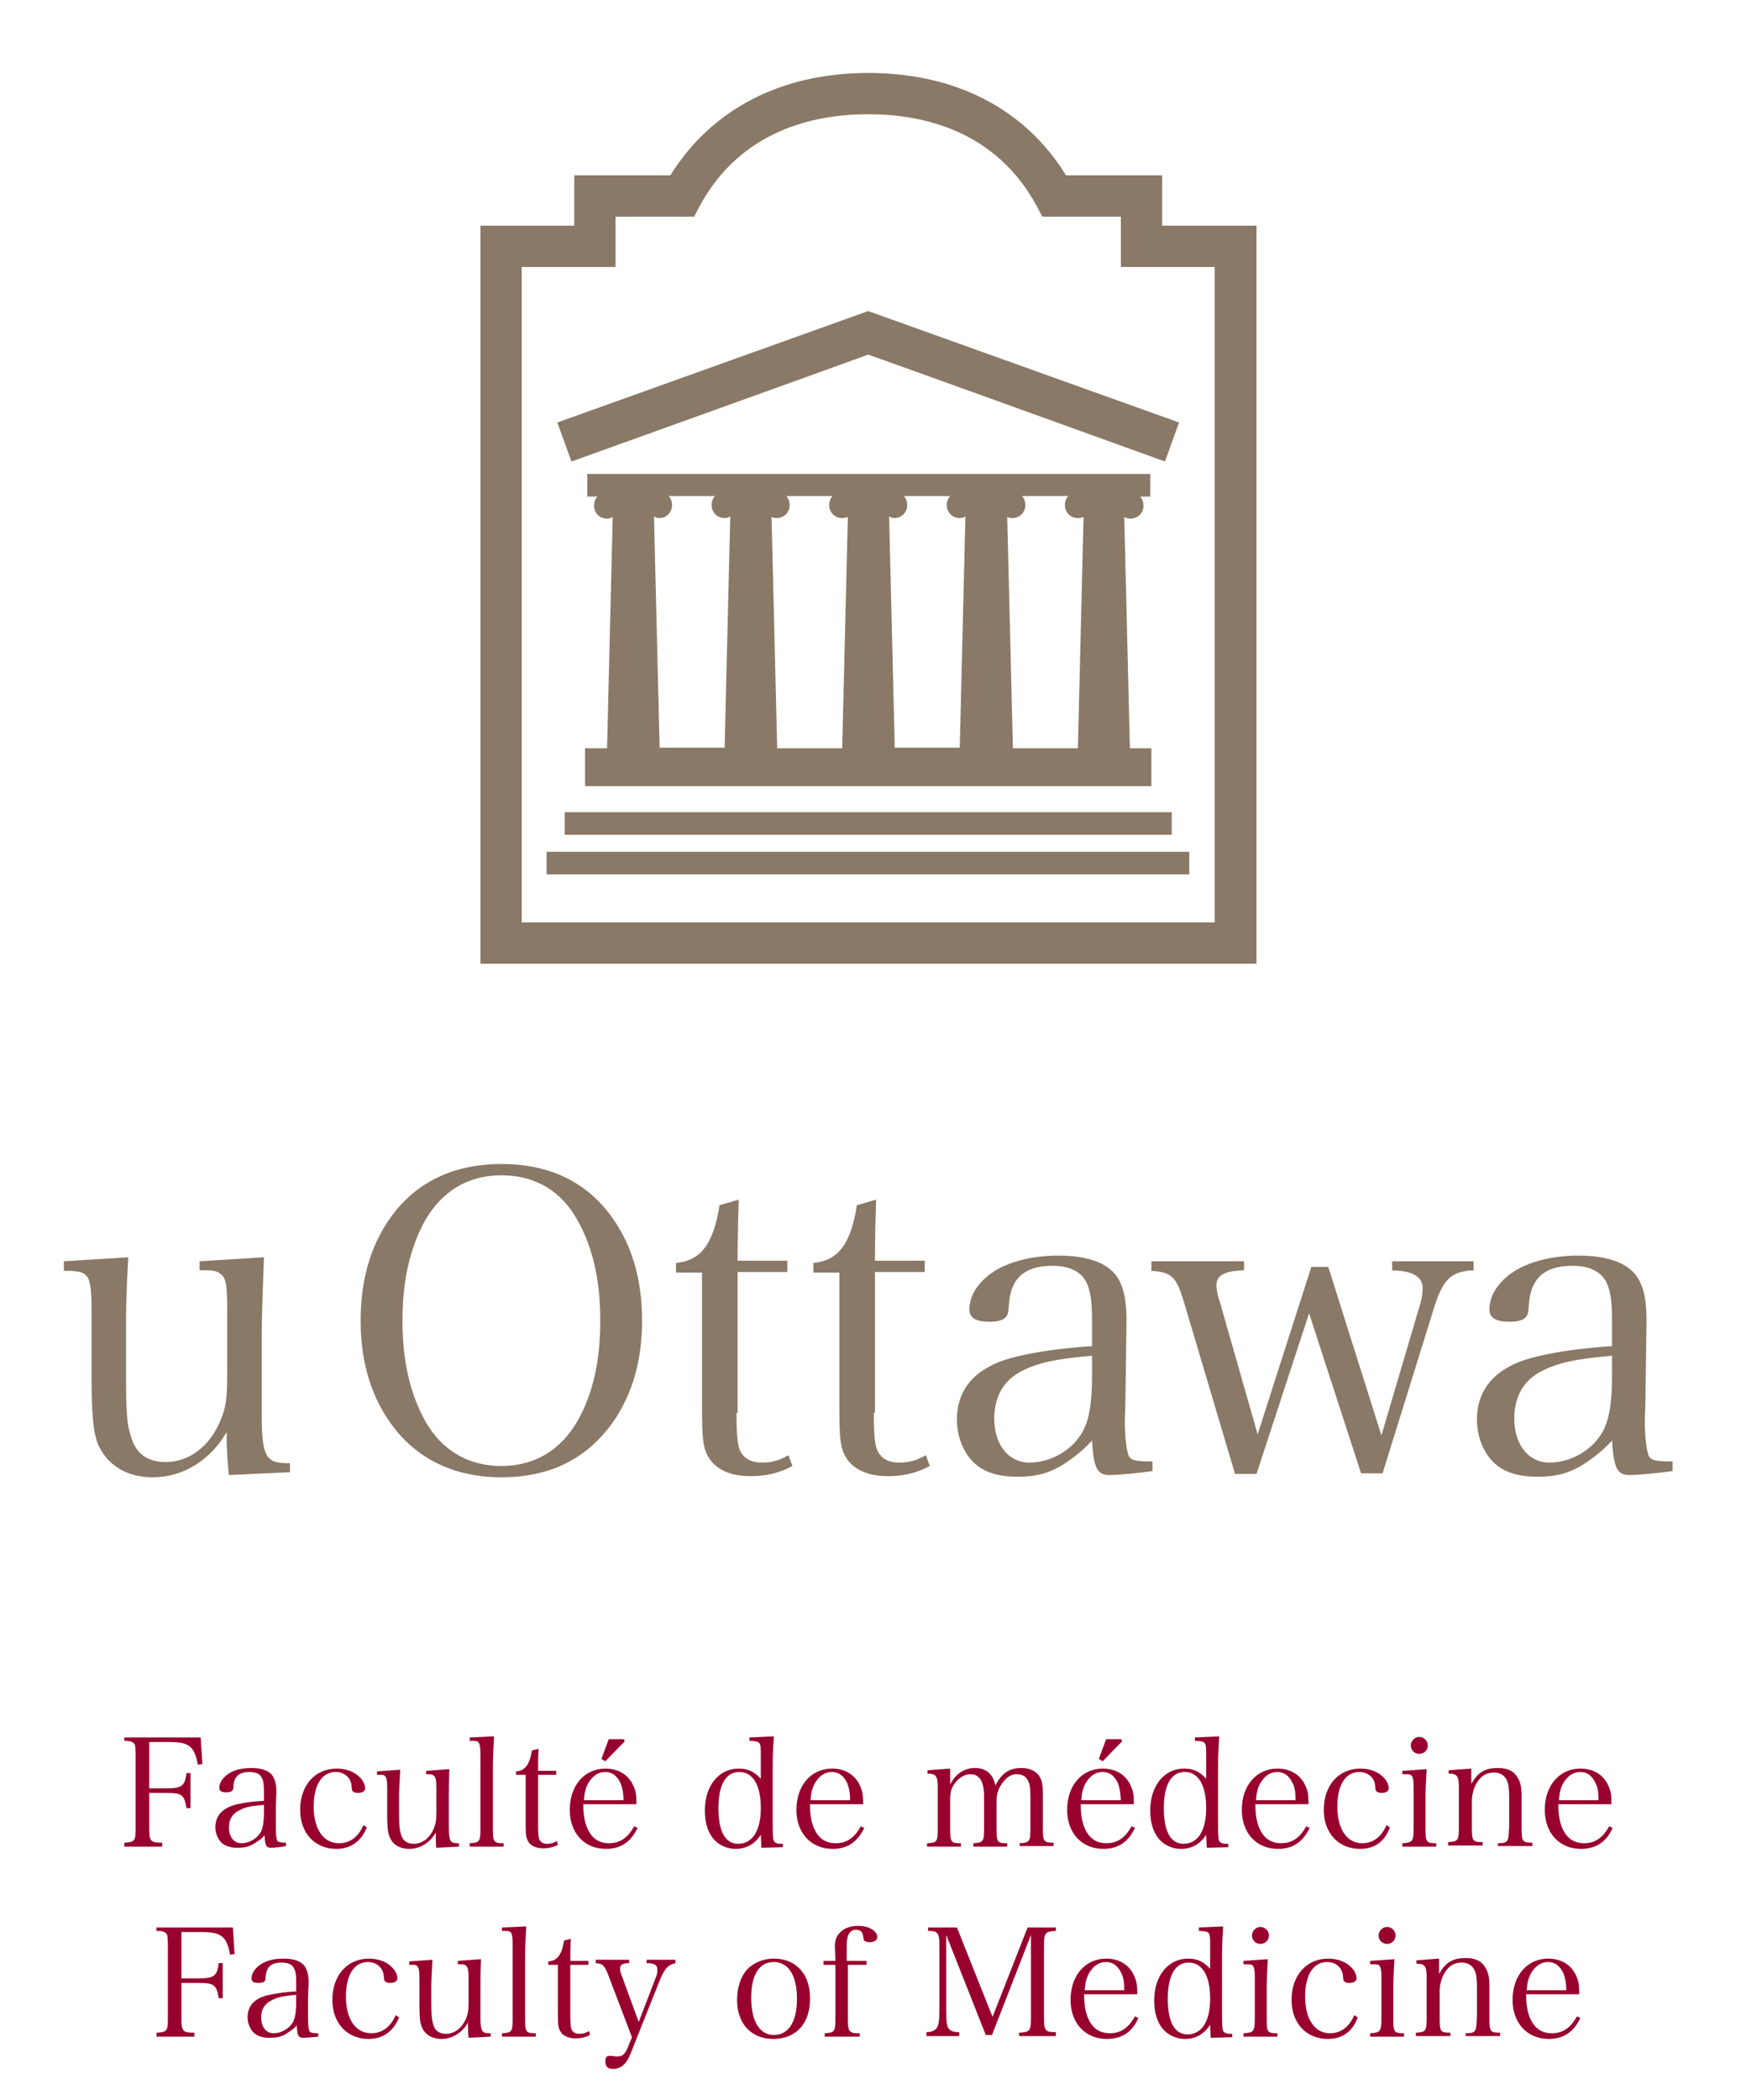 <?xml version="1.0" encoding="utf-8"?>
<!-- Generator: Adobe Illustrator 19.1.0, SVG Export Plug-In . SVG Version: 6.00 Build 0)  -->
<svg version="1.1" id="Layer_1" xmlns="http://www.w3.org/2000/svg" xmlns:xlink="http://www.w3.org/1999/xlink" x="0px" y="0px"
	 viewBox="0 0 308.9 371.3" style="enable-background:new 0 0 308.9 371.3;" xml:space="preserve">
<style type="text/css">
	.st0{fill:#98002E;}
	.st1{fill:#8A7967;}
</style>
<g>
	<g>
		<g>
			<g>
				<path class="st0" d="M35,312c-0.6-3.3-1.6-4-5.1-4h-3.5v8.2h2.9c2.9,0,3.4-0.4,3.7-2.7h0.7v6.2h-0.7c-0.4-2.4-0.8-2.7-3.7-2.7
					h-2.9v6.1c0,2.5,0.2,2.7,2.3,2.7v0.7H22v-0.7c1.9-0.1,2-0.3,2-2.7v-12.5c0-1.7-0.1-1.7-0.1-2c-0.2-0.6-0.7-0.8-1.9-0.8v-0.6
					h13.5l0.3,4.7L35,312z"/>
				<path class="st0" d="M47.9,326.7c-0.8,0-1-0.4-1.1-2.2c-0.4,0.5-0.8,0.8-1.3,1.1c-1.2,0.9-2.1,1.1-3.5,1.1
					c-1.2,0-2.1-0.3-2.7-0.8c-0.7-0.6-1.2-1.7-1.2-2.8c0-2.1,1.3-3.5,3.9-4.1c1.4-0.3,2.8-0.5,4.7-0.6v-1.7c0-1.2-0.1-1.9-0.4-2.4
					c-0.3-0.7-1.1-1-2.2-1c-1.8,0-2.7,0.8-2.8,2.5c0,0.6-0.1,0.7-0.3,0.9c-0.2,0.1-0.5,0.2-0.9,0.2c-0.9,0-1.3-0.2-1.3-0.8
					c0-1,0.7-1.9,1.8-2.6c1-0.6,2.3-0.9,3.9-0.9c1.7,0,2.9,0.4,3.6,1.2c0.5,0.7,0.8,1.5,0.8,3c0,0.1,0,0.1-0.1,2.7l0,2.5l0,1.2
					c0,1.1,0.1,2.1,0.3,2.3c0.2,0.2,0.5,0.3,1.5,0.3v0.6C49.6,326.6,48.4,326.7,47.9,326.7z M46.8,319.1c-2.4,0.2-3.4,0.4-4.5,1
					c-1.2,0.6-1.8,1.6-1.8,3c0,1.7,0.9,2.8,2.2,2.8c1.4,0,2.7-0.8,3.4-1.9c0.4-0.7,0.6-1.9,0.6-3.6V319.1z"/>
				<path class="st0" d="M59.5,326.9c-3.8,0-6.4-2.8-6.4-6.9c0-4.3,2.6-7.3,6.5-7.3c1.5,0,3,0.5,3.9,1.4c0.7,0.6,1.1,1.4,1.1,2.1
					c0,0.5-0.5,0.8-1.3,0.8c-0.4,0-0.7-0.1-0.9-0.3c-0.2-0.2-0.1-0.2-0.2-0.9c-0.1-1.5-1.3-2.5-2.8-2.5c-2.4,0-3.9,2.2-3.9,6.1
					c0,4,1.7,6.5,4.5,6.5c1.9,0,3.4-1.1,4.3-3.2l0.6,0.4C63.9,325.6,62,326.9,59.5,326.9z"/>
				<path class="st0" d="M77.2,326.7c-0.1-0.6-0.1-1.4-0.1-2.7c-1,1.8-2.8,2.9-4.7,2.9c-1.7,0-3-0.8-3.5-2.2
					c-0.3-0.7-0.4-1.8-0.4-4.1v-4.4c0-1.4-0.1-1.9-0.4-2.2c-0.2-0.2-0.4-0.2-0.9-0.2c-0.3,0-0.3,0-0.5,0v-0.6l4.1-0.3
					c-0.1,2.5-0.2,3.1-0.2,5v2.3c0,2.7,0.1,3.4,0.4,4.3c0.3,1,1.1,1.5,2.2,1.5c1.5,0,2.8-1,3.5-2.6c0.4-0.9,0.5-1.5,0.5-3.1v-4.1
					c0-1.4-0.1-1.9-0.4-2.2c-0.2-0.2-0.4-0.3-0.9-0.3h-0.5v-0.6l4.1-0.3c-0.1,2-0.1,3.8-0.1,5v5c0,2.7,0.2,3.1,1.6,3.1h0.2v0.6
					L77.2,326.7z"/>
				<path class="st0" d="M83.1,326.5v-0.6c1.8-0.1,1.9-0.3,1.9-2.7v-13c0-1.3-0.1-1.9-0.4-2.2c-0.2-0.2-0.6-0.2-1.5-0.2v-0.6
					l4.3-0.2c-0.1,1.8-0.2,3.9-0.2,5.3v10.9c0,2.5,0.1,2.7,1.9,2.7v0.6H83.1z"/>
				<path class="st0" d="M96.1,326.8c-1.3,0-2.3-0.5-2.7-1.3c-0.3-0.5-0.4-1.1-0.4-3.1v-8.6h-1.7v-0.6c1.6-0.1,2.4-1.2,2.8-3.7
					l1.2-0.3c-0.1,1.1-0.1,2.2-0.1,3.9h3.2v0.7h-3.2v9c0,1.6,0.1,2.3,0.3,2.6c0.3,0.4,0.7,0.6,1.3,0.6c0.6,0,1.1-0.1,1.7-0.5
					l0.2,0.7C97.9,326.6,97,326.8,96.1,326.8z"/>
				<path class="st0" d="M107.2,326.9c-3.8,0-6.4-2.8-6.4-6.9c0-4.3,2.6-7.3,6.3-7.3c2.4,0,4.3,1.2,5.1,3.4c0.3,0.7,0.4,1.4,0.4,2.9
					h-9.4c0,1.8,0.2,2.9,0.6,4c0.8,2,2.1,2.9,4,2.9c1.9,0,3.3-1,4.4-3l0.6,0.3C111.6,325.7,109.8,326.9,107.2,326.9z M109.8,315.3
					c-0.6-1.3-1.5-2-2.7-2c-1.3,0-2.3,0.7-3.1,2.1c-0.4,0.8-0.6,1.5-0.7,2.9h7C110.3,316.9,110.1,316.1,109.8,315.3z M107.1,311.4
					l-0.7-0.4l1.3-3.5h2.7l0.1,0.4L107.1,311.4z"/>
				<path class="st0" d="M134.7,326.7l-0.1-2.3c-1.1,1.7-2.6,2.5-4.5,2.5c-1.5,0-3-0.7-3.9-1.8c-1-1.2-1.5-2.9-1.5-5
					c0-4.4,2.5-7.4,6-7.4c1.6,0,2.7,0.5,3.9,1.8v-4c0-2.6,0-2.6-2-2.7v-0.6l4.3-0.2c-0.1,1.7-0.2,3.2-0.2,5.3v10.3
					c0,2.5,0.1,2.5,0.2,2.9c0.2,0.3,0.5,0.5,1.3,0.5h0.3v0.6L134.7,326.7z M130.8,313.3c-2.4,0-3.7,2.3-3.7,6.4
					c0,4.1,1.2,6.3,3.5,6.3c2.5,0,4-2.3,4-6.3C134.6,315.6,133.2,313.3,130.8,313.3z"/>
				<path class="st0" d="M147.3,326.9c-3.8,0-6.4-2.8-6.4-6.9c0-4.3,2.6-7.3,6.3-7.3c2.4,0,4.3,1.2,5.1,3.4c0.3,0.7,0.4,1.4,0.4,2.9
					h-9.4c0,1.8,0.2,2.9,0.6,4c0.8,2,2.1,2.9,4,2.9c1.9,0,3.3-1,4.4-3l0.6,0.3C151.7,325.7,149.9,326.9,147.3,326.9z M149.9,315.3
					c-0.6-1.3-1.5-2-2.7-2c-1.3,0-2.3,0.7-3.1,2.1c-0.4,0.8-0.6,1.5-0.7,2.9h7C150.4,316.9,150.2,316.1,149.9,315.3z"/>
				<path class="st0" d="M180.4,326.5v-0.6c1.8-0.1,1.9-0.3,1.9-2.7v-5.3c0-1.8-0.1-2.5-0.5-3.2c-0.4-0.7-1-1-2-1
					c-0.9,0-1.7,0.5-2.5,1.6c-0.7,1-1,1.9-1,3.2v4.7c0,2.5,0.1,2.7,1.9,2.7v0.6h-6v-0.6c1.8-0.1,1.9-0.3,1.9-2.7v-5.6
					c0-2.6-0.8-3.9-2.4-3.9c-1,0-1.9,0.5-2.7,1.5c-0.7,0.9-0.9,1.7-0.9,2.9v5.1c0,2.5,0.1,2.7,1.9,2.7v0.6h-6v-0.6
					c1.8-0.1,1.9-0.2,1.9-2.7V316c0-2-0.3-2.4-1.8-2.4v-0.6l4-0.3v2.8c1-1.9,2.5-2.9,4.4-2.9c2,0,3.2,1.1,3.6,3.1
					c1.1-2.2,2.5-3.1,4.6-3.1c1.3,0,2.3,0.4,3,1.2c0.6,0.7,0.8,1.7,0.8,3.5v5.8c0,2.5,0.1,2.7,1.9,2.7v0.6H180.4z"/>
				<path class="st0" d="M195.2,326.9c-3.8,0-6.4-2.8-6.4-6.9c0-4.3,2.6-7.3,6.3-7.3c2.4,0,4.3,1.2,5.1,3.4c0.3,0.7,0.4,1.4,0.4,2.9
					h-9.4c0,1.8,0.2,2.9,0.6,4c0.8,2,2.1,2.9,4,2.9c1.9,0,3.3-1,4.4-3l0.6,0.3C199.6,325.7,197.8,326.9,195.2,326.9z M197.8,315.3
					c-0.6-1.3-1.5-2-2.7-2c-1.3,0-2.3,0.7-3.1,2.1c-0.4,0.8-0.6,1.5-0.7,2.9h7C198.2,316.9,198.1,316.1,197.8,315.3z M195.1,311.4
					l-0.7-0.4l1.3-3.5h2.7l0.1,0.4L195.1,311.4z"/>
				<path class="st0" d="M213.5,326.7l-0.1-2.3c-1.1,1.7-2.6,2.5-4.5,2.5c-1.5,0-3-0.7-3.9-1.8c-1-1.2-1.5-2.9-1.5-5
					c0-4.4,2.5-7.4,6-7.4c1.6,0,2.7,0.5,3.9,1.8v-4c0-2.6,0-2.6-2-2.7v-0.6l4.3-0.2c-0.1,1.7-0.2,3.2-0.2,5.3v10.3
					c0,2.5,0.1,2.5,0.2,2.9c0.2,0.3,0.5,0.5,1.3,0.5h0.3v0.6L213.5,326.7z M209.6,313.3c-2.4,0-3.7,2.3-3.7,6.4
					c0,4.1,1.2,6.3,3.5,6.3c2.5,0,4-2.3,4-6.3C213.4,315.6,212,313.3,209.6,313.3z"/>
				<path class="st0" d="M226.1,326.9c-3.8,0-6.4-2.8-6.4-6.9c0-4.3,2.6-7.3,6.3-7.3c2.4,0,4.3,1.2,5.1,3.4c0.3,0.7,0.4,1.4,0.4,2.9
					h-9.4c0,1.8,0.2,2.9,0.6,4c0.8,2,2.1,2.9,4,2.9c1.9,0,3.3-1,4.4-3l0.6,0.3C230.5,325.7,228.7,326.9,226.1,326.9z M228.7,315.3
					c-0.6-1.3-1.5-2-2.7-2c-1.3,0-2.3,0.7-3.1,2.1c-0.4,0.8-0.6,1.5-0.7,2.9h7C229.2,316.9,229.1,316.1,228.7,315.3z"/>
				<path class="st0" d="M240.6,326.9c-3.8,0-6.4-2.8-6.4-6.9c0-4.3,2.6-7.3,6.5-7.3c1.5,0,3,0.5,3.9,1.4c0.7,0.6,1.1,1.4,1.1,2.1
					c0,0.5-0.5,0.8-1.3,0.8c-0.4,0-0.7-0.1-0.9-0.3c-0.2-0.2-0.1-0.2-0.2-0.9c-0.1-1.5-1.3-2.5-2.8-2.5c-2.4,0-3.9,2.2-3.9,6.1
					c0,4,1.7,6.5,4.4,6.5c1.9,0,3.4-1.1,4.3-3.2l0.6,0.4C245,325.6,243.2,326.9,240.6,326.9z"/>
				<path class="st0" d="M248.1,326.5v-0.6c1.8-0.1,2-0.3,2-2.7v-7.1c0-1.3-0.1-1.9-0.4-2.2c-0.2-0.2-0.6-0.2-1.6-0.2v-0.6l4.3-0.3
					c-0.1,1.5-0.2,3.9-0.2,5v5.4c0,2.5,0.1,2.7,1.9,2.7v0.6H248.1z M251.1,310.1c-0.9,0-1.5-0.7-1.5-1.5c0-0.8,0.7-1.5,1.5-1.5
					c0.8,0,1.5,0.7,1.5,1.5C252.6,309.5,251.9,310.1,251.1,310.1z"/>
				<path class="st0" d="M265,326.5v-0.6c0.9,0,1.4-0.1,1.6-0.4c0.2-0.2,0.2-0.4,0.3-0.9c0-0.3,0.1-1.3,0.1-1.5v-5.4
					c0-1.3-0.1-2.3-0.4-2.9c-0.4-0.9-1.2-1.4-2.3-1.4c-1.3,0-2.3,0.6-3,1.8c-0.6,0.9-0.9,2.2-0.9,3.2v4.6c0,2.5,0.1,2.7,1.9,2.7v0.6
					h-6.1v-0.6c1.8-0.1,1.9-0.3,1.9-2.7V316c0-2-0.3-2.4-1.8-2.4v-0.6l4-0.3v2.7c1.2-2.1,2.5-2.8,4.7-2.8c1.7,0,2.8,0.5,3.5,1.7
					c0.5,0.8,0.7,1.7,0.7,3.3v5.5c0,2.5,0.1,2.7,1.9,2.7v0.6H265z"/>
				<path class="st0" d="M279.7,326.9c-3.8,0-6.4-2.8-6.4-6.9c0-4.3,2.6-7.3,6.3-7.3c2.4,0,4.3,1.2,5.1,3.4c0.3,0.7,0.4,1.4,0.4,2.9
					h-9.4c0,1.8,0.2,2.9,0.6,4c0.8,2,2.1,2.9,4,2.9c1.9,0,3.3-1,4.4-3l0.6,0.3C284.2,325.7,282.3,326.9,279.7,326.9z M282.3,315.3
					c-0.6-1.3-1.5-2-2.7-2c-1.3,0-2.3,0.7-3.1,2.1c-0.4,0.8-0.6,1.5-0.7,2.9h7C282.8,316.9,282.7,316.1,282.3,315.3z"/>
				<path class="st0" d="M40.7,345.6c-0.6-3.3-1.6-4-5.1-4h-3.5v8.2h2.9c2.9,0,3.4-0.4,3.7-2.7h0.7v6.2h-0.7
					c-0.4-2.4-0.8-2.7-3.7-2.7h-2.9v6.1c0,2.5,0.2,2.7,2.3,2.7v0.7h-6.7v-0.7c1.9-0.1,2-0.3,2-2.7v-12.5c0-1.7-0.1-1.7-0.1-2
					c-0.2-0.6-0.7-0.8-1.9-0.8v-0.6h13.5l0.3,4.7L40.7,345.6z"/>
				<path class="st0" d="M53.6,360.3c-0.8,0-1-0.4-1.1-2.2c-0.4,0.5-0.8,0.8-1.3,1.1c-1.2,0.9-2.1,1.1-3.5,1.1
					c-1.2,0-2.1-0.3-2.7-0.8c-0.7-0.6-1.2-1.7-1.2-2.8c0-2.1,1.3-3.5,3.9-4c1.4-0.3,2.8-0.5,4.7-0.6v-1.7c0-1.2-0.1-1.9-0.4-2.4
					c-0.3-0.7-1.1-1-2.2-1c-1.8,0-2.7,0.8-2.8,2.5c0,0.6-0.1,0.7-0.3,0.9c-0.2,0.1-0.5,0.2-0.9,0.2c-0.9,0-1.3-0.2-1.3-0.8
					c0-1,0.7-1.9,1.8-2.6c1-0.6,2.3-0.9,3.9-0.9c1.7,0,2.9,0.4,3.6,1.2c0.5,0.7,0.8,1.5,0.8,3c0,0.1,0,0.1-0.1,2.7l0,2.5l0,1.2
					c0,1.1,0.1,2.1,0.3,2.3c0.2,0.2,0.5,0.3,1.5,0.3v0.6C55.3,360.2,54.1,360.3,53.6,360.3z M52.5,352.7c-2.4,0.2-3.4,0.4-4.5,1
					c-1.2,0.6-1.8,1.6-1.8,3c0,1.7,0.9,2.8,2.2,2.8c1.4,0,2.7-0.8,3.4-1.9c0.4-0.7,0.6-1.9,0.6-3.6V352.7z"/>
				<path class="st0" d="M65.2,360.5c-3.8,0-6.4-2.8-6.4-6.9c0-4.3,2.6-7.3,6.5-7.3c1.5,0,3,0.5,3.9,1.4c0.7,0.6,1.1,1.4,1.1,2.1
					c0,0.5-0.5,0.8-1.3,0.8c-0.4,0-0.7-0.1-0.9-0.3c-0.2-0.2-0.1-0.2-0.2-0.9c-0.1-1.5-1.3-2.5-2.8-2.5c-2.4,0-3.9,2.2-3.9,6.1
					c0,4,1.7,6.5,4.5,6.5c1.9,0,3.4-1.1,4.3-3.2l0.6,0.4C69.6,359.2,67.7,360.5,65.2,360.5z"/>
				<path class="st0" d="M82.9,360.3c-0.1-0.6-0.1-1.4-0.1-2.7c-1,1.8-2.8,2.9-4.7,2.9c-1.7,0-3-0.8-3.5-2.2
					c-0.3-0.7-0.4-1.8-0.4-4.1v-4.4c0-1.4-0.1-1.9-0.4-2.2c-0.2-0.2-0.4-0.2-0.9-0.2c-0.3,0-0.3,0-0.5,0v-0.6l4.1-0.3
					c-0.1,2.5-0.2,3.1-0.2,5v2.3c0,2.7,0.1,3.4,0.4,4.3c0.3,1,1.1,1.5,2.2,1.5c1.5,0,2.8-1,3.5-2.6c0.4-0.9,0.5-1.5,0.5-3.1v-4.1
					c0-1.4-0.1-1.9-0.4-2.2c-0.2-0.2-0.4-0.3-0.9-0.3H81v-0.6l4.1-0.3c-0.1,2-0.1,3.8-0.1,5v5c0,2.7,0.2,3.1,1.6,3.1h0.2v0.6
					L82.9,360.3z"/>
				<path class="st0" d="M88.8,360.1v-0.6c1.8-0.1,1.9-0.3,1.9-2.7v-13c0-1.3-0.1-1.9-0.4-2.2c-0.2-0.2-0.6-0.2-1.5-0.2v-0.6
					l4.3-0.2c-0.1,1.8-0.2,3.9-0.2,5.3v10.9c0,2.5,0.1,2.7,1.9,2.7v0.6H88.8z"/>
				<path class="st0" d="M101.8,360.4c-1.3,0-2.3-0.5-2.7-1.3c-0.3-0.5-0.4-1.1-0.4-3.1v-8.6H97v-0.6c1.6-0.1,2.4-1.2,2.8-3.7
					l1.2-0.3c-0.1,1.1-0.1,2.2-0.1,3.9h3.2v0.7h-3.2v9c0,1.6,0.1,2.3,0.3,2.6c0.3,0.4,0.7,0.6,1.3,0.6c0.6,0,1.1-0.1,1.7-0.5
					l0.2,0.7C103.6,360.2,102.8,360.4,101.8,360.4z"/>
				<path class="st0" d="M116.7,350.2l-5.1,12.8c-0.3,0.8-0.7,1.5-1.1,1.9c-0.5,0.6-1.3,0.9-2,0.9c-1,0-1.4-0.4-1.4-1.4
					c0-0.6,0.2-0.9,0.7-0.9c0.1,0,0.2,0,0.4,0c0.6,0.1,0.8,0.1,1,0.1c1,0,1.4-0.4,2-1.9l0.6-1.5l-4-10.5c-0.8-2.2-1.1-2.5-2.4-2.6
					v-0.6h5.9v0.6c-1.2,0-1.6,0.3-1.6,1c0,0.4,0.1,0.7,0.4,1.5l2.9,7.9l3-7.8c0.3-0.7,0.3-1,0.3-1.4c0-0.9-0.5-1.2-1.9-1.2v-0.6h5.1
					v0.6C118.2,347.4,117.6,348,116.7,350.2z"/>
				<path class="st0" d="M136.8,360.5c-3.9,0-6.4-2.7-6.4-6.9c0-2.2,0.7-4.3,1.9-5.5c1.1-1.1,2.8-1.8,4.6-1.8c3.9,0,6.4,2.7,6.4,6.9
					C143.4,357.7,140.9,360.5,136.8,360.5z M136.9,346.9c-2.6,0-4,2.3-4,6.3c0,4.2,1.5,6.6,4,6.6c2.6,0,4.1-2.3,4.1-6.4
					C141,349.3,139.5,346.9,136.9,346.9z"/>
				<path class="st0" d="M153.9,343.4c-0.4,0-0.7-0.1-0.9-0.2c-0.2-0.2-0.2-0.2-0.3-0.9c-0.1-0.8-0.5-1.1-1.3-1.1
					c-1,0-1.6,0.9-1.6,2.6c0,0.4,0,0.7,0,1.9c0,0.3,0,0.6,0,1h3.5v0.7H150v9.4c0,2.5,0.2,2.7,2.1,2.7v0.6h-6.2v-0.6
					c1.8-0.1,1.9-0.3,1.9-2.7v-9.4h-2.1v-0.7h2.1c0-1-0.1-2-0.1-2.5c0-1.2,0.3-1.9,1-2.6c0.7-0.7,1.9-1.1,3.1-1.1
					c1.9,0,3.4,0.9,3.4,2C155.2,343,154.7,343.4,153.9,343.4z"/>
				<path class="st0" d="M180.3,360.1v-0.7c1.9-0.1,2.1-0.3,2.1-2.7v-14.6l-6.9,17.7h-1.1l-7-17.7v12.9c0,2.5,0.1,3.2,0.4,3.6
					c0.3,0.5,0.9,0.7,1.9,0.7v0.7h-5.8v-0.7c0.9,0,1.5-0.3,1.8-0.7c0.4-0.5,0.5-1.5,0.5-3.6v-10.9c0-1.4-0.1-2-0.4-2.3
					c-0.3-0.3-0.6-0.4-1.6-0.4v-0.6h5.1l6.3,15.8l6.2-15.8h5v0.6c-1.9,0.1-2.1,0.3-2.1,2.7v12.5c0,2.5,0.2,2.7,2.1,2.7v0.7H180.3z"
					/>
				<path class="st0" d="M195.8,360.5c-3.8,0-6.4-2.8-6.4-6.9c0-4.3,2.6-7.3,6.3-7.3c2.4,0,4.3,1.2,5.1,3.4c0.3,0.7,0.4,1.4,0.4,2.9
					h-9.4c0,1.8,0.2,2.9,0.6,4c0.8,2,2.1,2.9,4,2.9c1.9,0,3.3-1,4.4-3l0.6,0.3C200.3,359.3,198.5,360.5,195.8,360.5z M198.4,348.9
					c-0.6-1.3-1.5-2-2.7-2c-1.3,0-2.3,0.7-3.1,2.1c-0.4,0.8-0.6,1.5-0.7,2.9h7C198.9,350.5,198.8,349.7,198.4,348.9z"/>
				<path class="st0" d="M214.2,360.3l-0.1-2.3c-1.1,1.7-2.6,2.5-4.5,2.5c-1.5,0-3-0.7-3.9-1.8c-1-1.2-1.5-2.9-1.5-5
					c0-4.4,2.5-7.4,6-7.4c1.6,0,2.7,0.5,3.9,1.8v-4c0-2.6,0-2.6-2-2.7v-0.6l4.3-0.2c-0.1,1.7-0.2,3.2-0.2,5.3v10.3
					c0,2.5,0.1,2.5,0.2,2.9c0.2,0.3,0.5,0.5,1.3,0.5h0.3v0.6L214.2,360.3z M210.3,347c-2.4,0-3.7,2.3-3.7,6.4c0,4.1,1.2,6.3,3.5,6.3
					c2.5,0,4-2.3,4-6.3C214.1,349.3,212.7,347,210.3,347z"/>
				<path class="st0" d="M220,360.1v-0.6c1.8-0.1,2-0.3,2-2.7v-7.1c0-1.3-0.1-1.9-0.4-2.2c-0.2-0.2-0.6-0.2-1.6-0.2v-0.6l4.3-0.3
					c-0.1,1.5-0.2,3.9-0.2,5v5.4c0,2.5,0.1,2.7,1.9,2.7v0.6H220z M223,343.7c-0.9,0-1.5-0.7-1.5-1.5c0-0.8,0.7-1.5,1.5-1.5
					c0.8,0,1.5,0.7,1.5,1.5C224.5,343.1,223.8,343.7,223,343.7z"/>
				<path class="st0" d="M234.9,360.5c-3.8,0-6.4-2.8-6.4-6.9c0-4.3,2.6-7.3,6.5-7.3c1.5,0,3,0.5,3.9,1.4c0.7,0.6,1.1,1.4,1.1,2.1
					c0,0.5-0.5,0.8-1.3,0.8c-0.4,0-0.7-0.1-0.9-0.3c-0.2-0.2-0.1-0.2-0.2-0.9c-0.1-1.5-1.3-2.5-2.8-2.5c-2.4,0-3.9,2.2-3.9,6.1
					c0,4,1.7,6.5,4.4,6.5c1.9,0,3.4-1.1,4.3-3.2l0.6,0.4C239.3,359.2,237.5,360.5,234.9,360.5z"/>
				<path class="st0" d="M242.4,360.1v-0.6c1.8-0.1,2-0.3,2-2.7v-7.1c0-1.3-0.1-1.9-0.4-2.2c-0.2-0.2-0.6-0.2-1.6-0.2v-0.6l4.3-0.3
					c-0.1,1.5-0.2,3.9-0.2,5v5.4c0,2.5,0.1,2.7,1.9,2.7v0.6H242.4z M245.4,343.7c-0.9,0-1.5-0.7-1.5-1.5c0-0.8,0.7-1.5,1.5-1.5
					c0.8,0,1.5,0.7,1.5,1.5C246.9,343.1,246.2,343.7,245.4,343.7z"/>
				<path class="st0" d="M259.3,360.1v-0.6c0.9,0,1.4-0.1,1.6-0.4c0.2-0.2,0.2-0.4,0.3-0.9c0-0.3,0.1-1.3,0.1-1.5v-5.4
					c0-1.3-0.1-2.3-0.4-2.9c-0.4-0.9-1.2-1.4-2.3-1.4c-1.3,0-2.3,0.6-3,1.8c-0.6,0.9-0.9,2.2-0.9,3.3v4.6c0,2.5,0.1,2.7,1.9,2.7v0.6
					h-6.1v-0.6c1.8-0.1,1.9-0.3,1.9-2.7v-7.1c0-2-0.3-2.4-1.8-2.4v-0.6l4-0.3v2.7c1.2-2.1,2.5-2.8,4.7-2.8c1.7,0,2.8,0.5,3.5,1.7
					c0.5,0.8,0.7,1.7,0.7,3.3v5.5c0,2.5,0.1,2.7,1.9,2.7v0.6H259.3z"/>
				<path class="st0" d="M274,360.5c-3.8,0-6.4-2.8-6.4-6.9c0-4.3,2.6-7.3,6.3-7.3c2.4,0,4.3,1.2,5.1,3.4c0.3,0.7,0.4,1.4,0.4,2.9
					H270c0,1.8,0.2,2.9,0.6,4c0.8,2,2.1,2.9,4,2.9c1.9,0,3.3-1,4.4-3l0.6,0.3C278.4,359.3,276.6,360.5,274,360.5z M276.6,348.9
					c-0.6-1.3-1.5-2-2.7-2c-1.3,0-2.3,0.7-3.1,2.1c-0.4,0.8-0.6,1.5-0.7,2.9h7C277.1,350.5,276.9,349.7,276.6,348.9z"/>
			</g>
		</g>
	</g>
	<g>
		<g>
			<path class="st1" d="M40.5,260.8c-0.2-1.8-0.4-4-0.4-7.6c-2.9,5-7.7,8-13.1,8c-4.7,0-8.3-2.3-9.8-6.2c-0.7-2-1-5-1-11.4v-12.2
				c0-3.8-0.3-5.4-1.1-6c-0.4-0.4-1.1-0.6-2.5-0.7c-1,0-1,0-1.3,0V223l11.4-0.7c-0.4,6.9-0.4,8.6-0.4,13.7v6.4c0,7.4,0.1,9.4,1,12
				c0.9,2.7,2.9,4.1,6,4.1c4.1,0,7.7-2.7,9.6-7.1c1.1-2.5,1.3-4.1,1.3-8.7v-11.4c0-3.9-0.2-5.3-1.1-6c-0.4-0.4-1.2-0.7-2.5-0.7h-1.3
				V223l11.4-0.7c-0.2,5.5-0.4,10.4-0.4,13.7V250c0,7.4,0.7,8.7,4.5,8.7h0.5v1.6L40.5,260.8z"/>
			<path class="st1" d="M69.9,214.2c4.4-5.5,10.8-8.4,18.8-8.4c8,0,14.3,2.8,18.8,8.4c4.1,5.2,6.1,11.6,6.1,19.3
				c0,7.7-2.1,14.2-6.1,19.2c-4.6,5.7-10.8,8.5-18.8,8.5c-8,0-14.4-3-18.8-8.5c-4.1-5.2-6.1-11.6-6.1-19.2
				C63.8,225.8,65.8,219.4,69.9,214.2z M75.2,251.2c2.9,5.2,7.6,8,13.5,8c5.9,0,10.5-2.8,13.5-8c2.7-4.8,4-10.5,4-17.7
				c0-7.1-1.3-12.9-4-17.7c-2.9-5.3-7.6-8-13.5-8c-5.9,0-10.5,2.8-13.5,8c-2.7,4.9-4,10.7-4,17.7S72.5,246.3,75.2,251.2z"/>
			<path class="st1" d="M130.3,249.8c0,4.4,0.2,6.3,1,7.3c0.7,1,1.9,1.5,3.6,1.5c1.6,0,3-0.4,4.6-1.3l0.7,1.9
				c-2.4,1.3-4.8,1.8-7.4,1.8c-3.6,0-6.3-1.2-7.6-3.6c-0.8-1.5-1-3.1-1-8.5V225h-4.6v-1.7c4.3-0.4,6.6-3.2,7.7-10.2l3.4-1
				c-0.1,3.2-0.2,6-0.2,10.8h8.8v2h-8.8V249.8z"/>
			<path class="st1" d="M154.6,249.8c0,4.4,0.2,6.3,1,7.3c0.7,1,1.9,1.5,3.6,1.5c1.6,0,3-0.4,4.6-1.3l0.7,1.9
				c-2.4,1.3-4.8,1.8-7.4,1.8c-3.6,0-6.3-1.2-7.6-3.6c-0.8-1.5-1-3.1-1-8.5V225h-4.6v-1.7c4.3-0.4,6.6-3.2,7.7-10.2l3.4-1
				c-0.1,3.2-0.2,6-0.2,10.8h8.8v2h-8.8V249.8z"/>
			<path class="st1" d="M203.9,260.1c-2.9,0.4-6.1,0.7-7.6,0.7c-2.2,0-2.8-1.2-3.1-6.1c-1.2,1.3-2.1,2.1-3.6,3.2
				c-3.2,2.4-5.8,3.2-9.6,3.2c-3.2,0-5.7-0.7-7.5-2.3c-2-1.8-3.2-4.7-3.2-7.8c0-5.8,3.7-9.6,10.8-11.2c3.8-0.9,7.7-1.4,13.1-1.8
				v-4.6c0-3.4-0.3-5.2-1-6.7c-1-1.9-3-2.9-6-2.9c-4.9,0-7.4,2.2-7.7,6.8c-0.1,1.5-0.2,2.1-0.8,2.5c-0.5,0.4-1.5,0.6-2.6,0.6
				c-2.5,0-3.6-0.7-3.6-2.2c0-2.7,1.9-5.3,5-7.1c2.8-1.5,6.4-2.4,10.8-2.4c4.7,0,8.1,1.1,9.9,3.2c1.5,1.8,2.1,4.3,2.1,8.3
				c0,0.2,0,0.2-0.1,7.4l-0.1,7l-0.1,3.4c0,3.1,0.4,5.7,0.8,6.3c0.4,0.6,1.3,0.8,4.1,0.8V260.1z M193.2,239.7
				c-6.6,0.6-9.4,1.2-12.4,2.7c-3.2,1.6-4.9,4.5-4.9,8.4c0,4.6,2.5,7.8,6.2,7.8c3.8,0,7.6-2.2,9.4-5.4c1.2-2.1,1.7-5.2,1.7-10V239.7
				z"/>
			<path class="st1" d="M222.3,260.6h-3.8l-9.1-30.6c-1.3-4.2-2.1-5.1-5.7-5.3V223h16.4v1.6c-3.5,0.1-4.9,0.9-4.9,2.7
				c0,0.6,0.2,1.7,0.7,3.2l6.6,23.1L232,224h3l9.4,29.8l6.4-21.7c0.6-1.8,0.9-3.2,0.9-4.3c0-1.3-0.7-2.2-2.1-2.7
				c-0.9-0.3-1.4-0.4-3.3-0.5V223h14.4v1.6c-4.1,0.2-5.5,1.6-7.2,7.3l-8.9,28.6h-3.8l-9.2-28.3L222.3,260.6z"/>
			<path class="st1" d="M295.9,260.1c-2.9,0.4-6.1,0.7-7.6,0.7c-2.2,0-2.8-1.2-3.1-6.1c-1.2,1.3-2.1,2.1-3.6,3.2
				c-3.2,2.4-5.8,3.2-9.6,3.2c-3.2,0-5.7-0.7-7.5-2.3c-2-1.8-3.2-4.7-3.2-7.8c0-5.8,3.7-9.6,10.8-11.2c3.8-0.9,7.7-1.4,13.1-1.8
				v-4.6c0-3.4-0.3-5.2-1-6.7c-1-1.9-3-2.9-6-2.9c-4.9,0-7.4,2.2-7.7,6.8c-0.1,1.5-0.2,2.1-0.8,2.5c-0.5,0.4-1.5,0.6-2.6,0.6
				c-2.5,0-3.6-0.7-3.6-2.2c0-2.7,1.9-5.3,5-7.1c2.8-1.5,6.4-2.4,10.8-2.4c4.7,0,8.1,1.1,9.9,3.2c1.5,1.8,2.1,4.3,2.1,8.3
				c0,0.2,0,0.2-0.1,7.4l-0.1,7l-0.1,3.4c0,3.1,0.4,5.7,0.8,6.3c0.4,0.6,1.3,0.8,4.1,0.8V260.1z M285.2,239.7
				c-6.6,0.6-9.4,1.2-12.4,2.7c-3.2,1.6-4.9,4.5-4.9,8.4c0,4.6,2.5,7.8,6.2,7.8c3.8,0,7.6-2.2,9.4-5.4c1.2-2.1,1.7-5.2,1.7-10V239.7
				z"/>
		</g>
		<path class="st1" d="M205.6,39.9c0-2.6,0-8.9,0-8.9s-14,0-17,0c-7.2-11.7-19.5-18.1-35-18.1c-15.5,0-27.8,6.5-35,18.1
			c-3,0-17,0-17,0s0,6.4,0,8.9c-4.4,0-16.6,0-16.6,0v130.5h137.3V39.9C222.2,39.9,210,39.9,205.6,39.9z M214.9,163.1H92.3V47.2
			c4.4,0,16.6,0,16.6,0s0-6.4,0-8.9c4.2,0,13.9,0,13.9,0l1-1.9c7.3-13.4,20.2-16.2,29.8-16.2c9.6,0,22.5,2.8,29.8,16.2l1,1.9
			c0,0,9.6,0,13.9,0c0,2.6,0,8.9,0,8.9s12.2,0,16.6,0V163.1z M103.5,132.3v6.7h100.2v-6.7h-3.8l-1-40.9c0.3,0.2,0.7,0.3,1.1,0.3
			c1.3,0,2.3-1,2.3-2.3c0-0.6-0.2-1.2-0.6-1.6h1.8v-4h-99.6v4h1.8c-0.4,0.4-0.6,1-0.6,1.6c0,1.3,1,2.3,2.3,2.3c0.4,0,0.7-0.1,1-0.3
			l-1,40.9H103.5z M179.1,91.6c1.3,0,2.3-1,2.3-2.3c0-0.6-0.2-1.2-0.6-1.6h8.2c-0.4,0.4-0.6,1-0.6,1.6c0,1.3,1,2.3,2.3,2.3
			c0.4,0,0.7-0.1,1-0.2l-1,40.9h-11.5l-1-40.9C178.4,91.5,178.7,91.6,179.1,91.6z M158.2,91.6c1.3,0,2.3-1,2.3-2.3
			c0-0.6-0.2-1.2-0.6-1.6h8.2c-0.4,0.4-0.6,1-0.6,1.6c0,1.3,1,2.3,2.3,2.3c0.4,0,0.7-0.1,1-0.3l-1,40.9h-11.5l-1-40.9
			C157.6,91.5,157.9,91.6,158.2,91.6z M137.4,91.6c1.3,0,2.3-1,2.3-2.3c0-0.6-0.2-1.2-0.6-1.6h8.2c-0.4,0.4-0.6,1-0.6,1.6
			c0,1.3,1,2.3,2.3,2.3c0.4,0,0.7-0.1,1-0.2l-1,40.9h-11.5l-1-40.9C136.7,91.5,137.1,91.6,137.4,91.6z M116.6,91.6
			c1.3,0,2.3-1,2.3-2.3c0-0.6-0.2-1.2-0.6-1.6h8.2c-0.4,0.4-0.6,1-0.6,1.6c0,1.3,1,2.3,2.3,2.3c0.4,0,0.7-0.1,1-0.3l-1,40.9h-11.5
			l-1-40.9C115.9,91.5,116.3,91.6,116.6,91.6z M99.9,147.6h107.4v-4H99.9V147.6z M96.7,154.6h113.7v-4H96.7V154.6z M98.6,74.7
			l2.5,6.9c0,0,50.1-18,52.5-18.9c2.4,0.8,52.5,18.9,52.5,18.9l2.5-6.9L153.6,55L98.6,74.7z"/>
	</g>
</g>
</svg>
